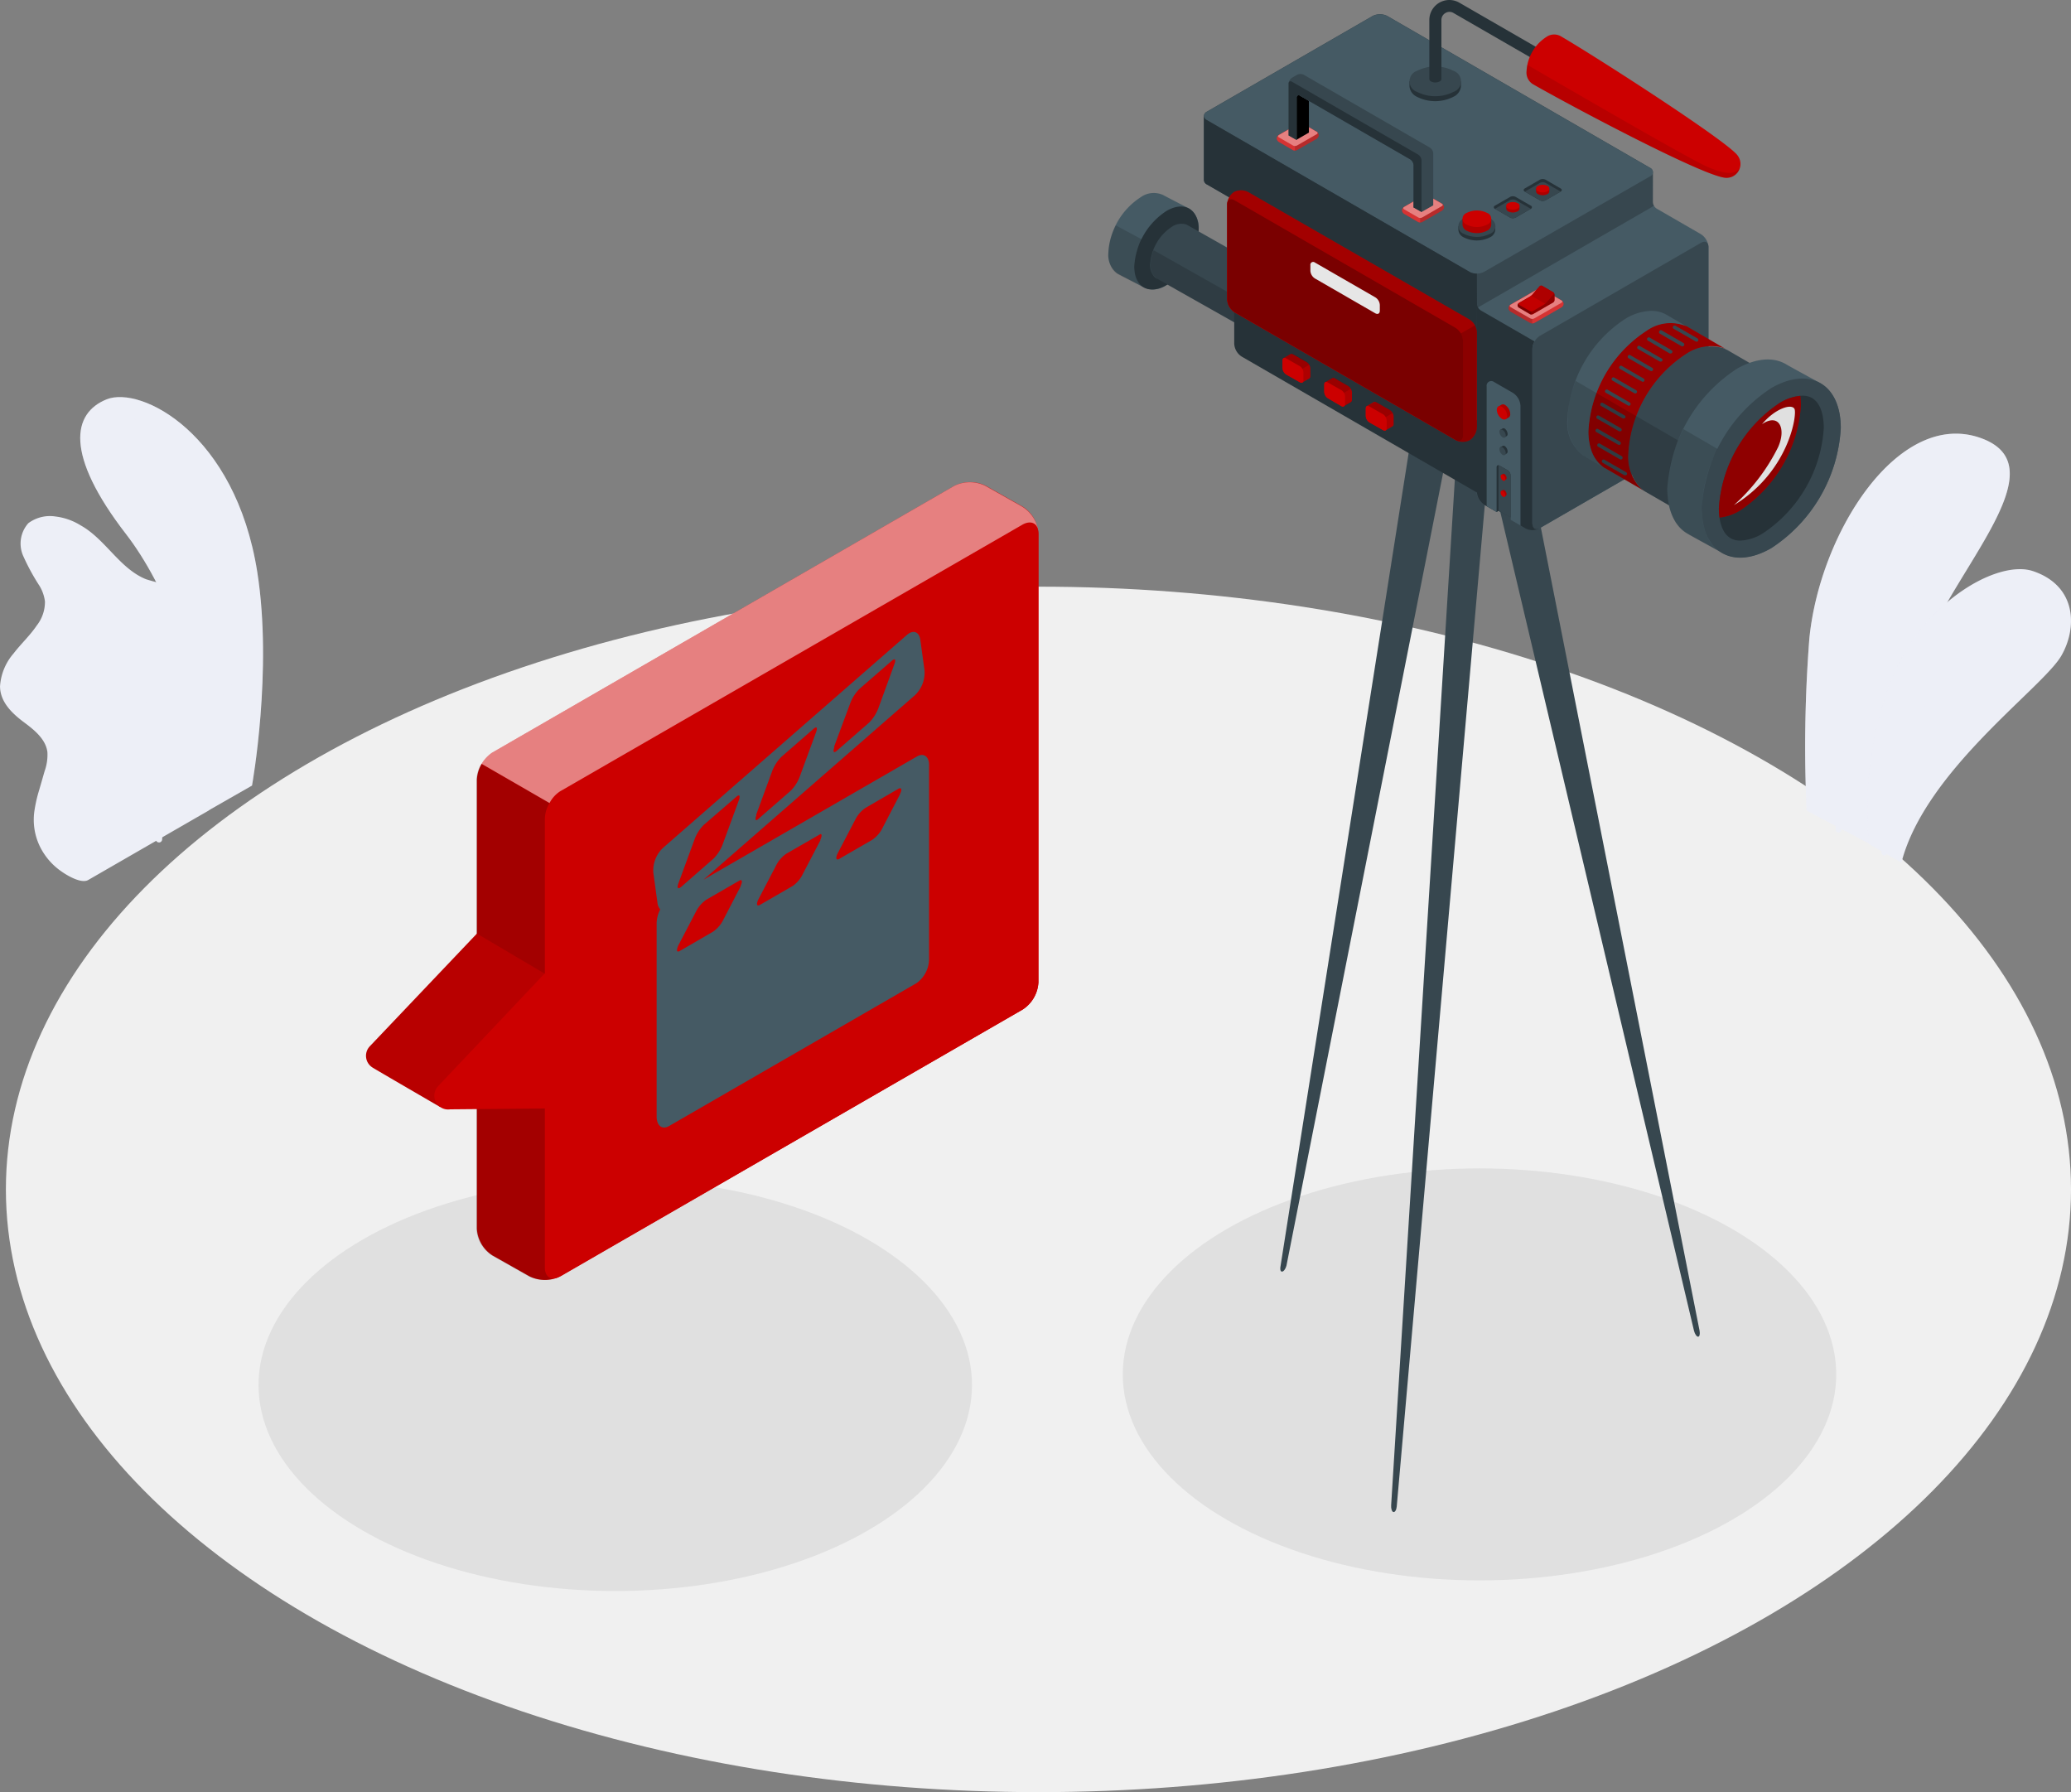 <svg id="Videographer-amico" xmlns="http://www.w3.org/2000/svg" width="196.105" height="169.683" viewBox="0 0 196.105 169.683">
  <rect x="0" y="0" width="196.105" height="169.683" fill="#808080" stroke="none"/>
  <g id="freepik--Floor--inject-36" transform="translate(0.558 55.547)">
    <ellipse id="freepik--floor--inject-36-2" data-name="freepik--floor--inject-36" cx="97.774" cy="57.068" rx="97.774" ry="57.068" fill="#f0f0f0"/>
  </g>
  <g id="freepik--Shadows--inject-36" transform="translate(24.481 110.626)">
    <ellipse id="freepik--Shadow--inject-36" cx="33.779" cy="19.504" rx="33.779" ry="19.504" transform="translate(0 1.007)" fill="#e0e0e0"/>
    <ellipse id="freepik--shadow--inject-36-2" data-name="freepik--shadow--inject-36" cx="33.779" cy="19.504" rx="33.779" ry="19.504" transform="translate(81.836)" fill="#e0e0e0"/>
  </g>
  <g id="freepik--Plants--inject-36" transform="translate(0 37.595)">
    <g id="freepik--plants--inject-36-2" data-name="freepik--plants--inject-36">
      <path id="Trazado_600" data-name="Trazado 600" d="M55.793,277.012l4.111-2.349s1.972-10.867.5-20.211c-2.075-13.134-11.017-17.661-14.266-16.358s-4.008,5.2,1.856,12.787C51.455,255.356,55.909,264.825,55.793,277.012Z" transform="translate(-36.04 -237.879)" fill="#edeff7"/>
      <g id="Grupo_85" data-name="Grupo 85" transform="translate(7.593)" opacity="0.15">
        <path id="Trazado_601" data-name="Trazado 601" d="M55.793,277.012l4.111-2.349s1.972-10.867.5-20.211c-2.075-13.134-11.017-17.661-14.266-16.358s-4.008,5.2,1.856,12.787C51.455,255.356,55.909,264.825,55.793,277.012Z" transform="translate(-43.633 -237.879)" fill="#edeff7"/>
      </g>
      <path id="Trazado_602" data-name="Trazado 602" d="M63.248,274.283h-.043a.3.3,0,0,1-.249-.33c1.715-12.3-3.245-25.771-8.8-31.2a.3.3,0,0,1,.429-.429c5.658,5.525,10.717,19.217,8.972,31.7A.3.3,0,0,1,63.248,274.283Z" transform="translate(-41.999 -240.367)" fill="#edeff7"/>
      <path id="Trazado_603" data-name="Trazado 603" d="M34.27,298.656c-.652.373-1.989-.429-2.5-.789a6.173,6.173,0,0,1-2.062-2.366,5.791,5.791,0,0,1-.514-3.489,13.258,13.258,0,0,1,.429-1.856c.176-.6.347-1.2.519-1.8a4.561,4.561,0,0,0,.266-1.818c-.159-1.23-1.252-2.1-2.246-2.838-1.1-.823-2.242-1.912-2.238-3.4a5.271,5.271,0,0,1,1.286-3.1c.69-.9,1.552-1.693,2.19-2.641a3.614,3.614,0,0,0,.776-2.289,3.8,3.8,0,0,0-.5-1.44,20.546,20.546,0,0,1-1.573-2.889,2.9,2.9,0,0,1,.5-3.069,3.426,3.426,0,0,1,2.572-.634,5.821,5.821,0,0,1,2.375.836c2.353,1.307,3.7,4.1,6.2,5.105a26.16,26.16,0,0,0,3,.737,3.784,3.784,0,0,1,2.495,1.715c.917,1.835-.784,4.089-.141,6.036.57,1.715,2.242,2.379,3.181,3.931a3.682,3.682,0,0,1,.429,2.25,10.769,10.769,0,0,1-.952,3.807,26.684,26.684,0,0,1-2.088,3.429C45.638,292.1,34.369,298.6,34.27,298.656Z" transform="translate(-25.92 -252.93)" fill="#edeff7"/>
      <path id="Trazado_604" data-name="Trazado 604" d="M48.494,297.534h0a.3.3,0,0,1-.287-.3c.484-11.638-5-24.49-9-28.223a.291.291,0,0,1,0-.429.3.3,0,0,1,.429,0c4.068,3.811,9.666,16.872,9.173,28.673a.3.3,0,0,1-.313.283Z" transform="translate(-33.456 -255.366)" fill="#edeff7"/>
      <path id="Trazado_605" data-name="Trazado 605" d="M45.158,301.575a.275.275,0,0,1-.086,0,38.122,38.122,0,0,0-8.445-1.359.291.291,0,0,1-.279-.309.283.283,0,0,1,.3-.279,39.659,39.659,0,0,1,8.595,1.389.292.292,0,0,1-.086.57Z" transform="translate(-31.878 -273.159)" fill="#edeff7"/>
    </g>
    <g id="freepik--plants--inject-36-3" data-name="freepik--plants--inject-36" transform="translate(170.93 3.466)">
      <path id="Trazado_606" data-name="Trazado 606" d="M430.745,284.786l-5.933-3.138a132.421,132.421,0,0,1,.257-16.268c.99-10.1,8.5-21.836,16.289-18.981s-3.566,13.147-6.1,21.716S430.745,284.786,430.745,284.786Z" transform="translate(-424.671 -245.964)" fill="#edeff7"/>
      <path id="Trazado_607" data-name="Trazado 607" d="M430.745,284.786l-5.933-3.138a132.421,132.421,0,0,1,.257-16.268c.99-10.1,8.5-21.836,16.289-18.981s-3.566,13.147-6.1,21.716S430.745,284.786,430.745,284.786Z" transform="translate(-424.671 -245.964)" fill="#edeff7" opacity="0.3"/>
      <path id="Trazado_608" data-name="Trazado 608" d="M431.655,287.942h0a.266.266,0,0,0,.253-.274c-.763-22.453,10.417-33.749,10.528-33.864a.266.266,0,1,0-.369-.377c-.116.116-11.454,11.574-10.687,34.25A.27.27,0,0,0,431.655,287.942Z" transform="translate(-428.483 -250.17)" fill="#edeff7"/>
      <path id="Trazado_609" data-name="Trazado 609" d="M441.63,303.677l-3.082-1.779a34.508,34.508,0,0,1,1.912-14.982c2.859-7.759,10.249-12,13.649-10.832,4.149,1.41,4.175,5.384,2.666,8C455,287.16,443.872,294.954,441.63,303.677Z" transform="translate(-432.513 -263.063)" fill="#edeff7"/>
      <path id="Trazado_610" data-name="Trazado 610" d="M441.63,303.677l-3.082-1.779a34.508,34.508,0,0,1,1.912-14.982c2.859-7.759,10.249-12,13.649-10.832,4.149,1.41,4.175,5.384,2.666,8C455,287.16,443.872,294.954,441.63,303.677Z" transform="translate(-432.513 -263.063)" fill="#edeff7" opacity="0.1"/>
      <path id="Trazado_611" data-name="Trazado 611" d="M441.8,306.3h0a.262.262,0,0,0,.262-.262c-.06-14.2,13.267-23.791,13.4-23.889a.263.263,0,1,0-.3-.429c-.137.094-13.687,9.859-13.627,24.314A.266.266,0,0,0,441.8,306.3Z" transform="translate(-434.303 -266.368)" fill="#edeff7"/>
    </g>
  </g>
  <g id="freepik--speech-bubble--inject-36" transform="translate(34.662 45.646)">
    <g id="freepik--speech-bubble--inject-36-2" data-name="freepik--speech-bubble--inject-36">
      <g id="freepik--speech-bubble--inject-36-3" data-name="freepik--speech-bubble--inject-36">
        <g id="freepik--speach-bubble--inject-36" transform="translate(10.447)">
          <path id="Trazado_650" data-name="Trazado 650" d="M258.2,33.734,214.435,59A3.282,3.282,0,0,0,213,61.564v42.5a3.213,3.213,0,0,0,1.494,2.545l3.479,1.965a3.322,3.322,0,0,0,2.948,0L264.69,83.311a3.282,3.282,0,0,0,1.484-2.565V38.254A3.223,3.223,0,0,0,264.68,35.7L261.2,33.734A3.322,3.322,0,0,0,258.2,33.734Z" transform="translate(-212.951 -33.376)" fill="#c00"/>
          <path id="Trazado_651" data-name="Trazado 651" d="M219.52,107.759V65.3a3.282,3.282,0,0,1,1.454-2.565L264.8,37.466c.816-.482,1.484-.1,1.484.855V80.813a3.282,3.282,0,0,1-1.484,2.565l-43.828,25.265C220.188,109.115,219.52,108.741,219.52,107.759Z" transform="translate(-213.064 -33.444)" fill="#c00"/>
          <path id="Trazado_652" data-name="Trazado 652" d="M220.861,109.046a3.371,3.371,0,0,1-2.948,0l-3.469-1.965a3.214,3.214,0,0,1-1.494-2.545v-42.5a3.1,3.1,0,0,1,.472-1.513l6.456,3.715a2.947,2.947,0,0,0-.442,1.464v42.462C219.406,109.055,220.016,109.557,220.861,109.046Z" transform="translate(-212.95 -33.846)" opacity="0.2"/>
          <path id="Trazado_653" data-name="Trazado 653" d="M266.162,37.979c-.118-.747-.727-.983-1.464-.59L220.869,62.665a2.948,2.948,0,0,0-.983,1.1l-6.437-3.715A3,3,0,0,1,214.433,59l43.779-25.265a3.321,3.321,0,0,1,2.948,0l3.479,1.965a3.272,3.272,0,0,1,1.523,2.28Z" transform="translate(-212.959 -33.377)" fill="#fff" opacity="0.5"/>
        </g>
        <path id="Trazado_654" data-name="Trazado 654" d="M212.815,76.88,202.7,87.523a1.307,1.307,0,0,0,.216,2.024c.246.167,6.427,3.754,6.427,3.754l9.876-12.637Z" transform="translate(-202.32 -34.129)" fill="#c00"/>
        <path id="Trazado_655" data-name="Trazado 655" d="M212.815,76.88,202.7,87.523a1.307,1.307,0,0,0,.216,2.024c.246.167,6.427,3.754,6.427,3.754l9.876-12.637Z" transform="translate(-202.32 -34.129)" opacity="0.1"/>
        <path id="Trazado_656" data-name="Trazado 656" d="M219.336,80.73,209.273,91.373a1.307,1.307,0,0,0,1.12,2.211l8.943-.079C220.5,93.505,220.5,80.73,219.336,80.73Z" transform="translate(-202.433 -34.196)" fill="#c00"/>
      </g>
      <path id="freepik--Clapperboard--inject-36" d="M254.97,59.6,234.746,71.277l20.047-17.492a2.948,2.948,0,0,0,.884-2.349l-.393-2.869c-.108-.776-.668-.983-1.258-.482l-23.1,20.165A2.949,2.949,0,0,0,230,70.6l.393,2.869a1.062,1.062,0,0,0,.265.609,2.949,2.949,0,0,0-.344,1.307V93.7c0,.875.531,1.268,1.179.894l23.437-13.532a2.83,2.83,0,0,0,1.179-2.25V60.5C256.149,59.632,255.619,59.229,254.97,59.6Zm-7.862-.9,1.562-4.2a3.822,3.822,0,0,1,.855-1.3l3.076-2.673c.295-.255.393-.088.216.364L251.285,55.1a3.93,3.93,0,0,1-.855,1.3l-3.056,2.663c-.295.265-.393.1-.226-.364Zm-7.38,6.447,1.543-4.2a3.931,3.931,0,0,1,.855-1.307l3.056-2.663c.295-.256.393-.1.216.364l-1.543,4.2a3.8,3.8,0,0,1-.845,1.307l-3.056,2.663c-.265.255-.364.1-.187-.364Zm-7.341,6.437,1.543-4.2a3.763,3.763,0,0,1,.845-1.3l3.086-2.663c.3-.265.4-.1.226.364l-1.543,4.2a3.821,3.821,0,0,1-.855,1.3l-3.056,2.673C232.309,72.21,232.211,72.053,232.388,71.581Zm5.9.285-1.661,3.2a2.948,2.948,0,0,1-.983,1.13l-3.115,1.808c-.3.177-.383,0-.167-.5l1.671-3.2a3.026,3.026,0,0,1,.983-1.14l3.115-1.8c.275-.167.344.059.128.511Zm7.547-4.353-1.671,3.2a2.948,2.948,0,0,1-.934,1.13L240.1,73.655c-.3.167-.373-.049-.157-.511l1.67-3.194a2.948,2.948,0,0,1,.983-1.14l3.125-1.8c.226-.167.295.059.079.511Zm7.537-4.353-1.661,3.194a2.947,2.947,0,0,1-.983,1.14l-3.115,1.8c-.3.177-.373-.049-.167-.5l1.671-3.2a2.949,2.949,0,0,1,.983-1.13l3.115-1.808c.275-.157.373.088.128.521Z" transform="translate(-202.798 -33.626)" fill="#455a64"/>
    </g>
  </g>
  <g id="freepik--video-camera--inject-36" transform="translate(104.948 0)">
    <g id="freepik--video-camera--inject-36-2" data-name="freepik--video-camera--inject-36">
      <path id="Trazado_657" data-name="Trazado 657" d="M327.49,280.079c-.141-.03-.236-.313-.214-.634l6.2-99.844,3.091.326-8.762,99.63C327.777,279.877,327.636,280.113,327.49,280.079Z" transform="translate(-300.495 -136.917)" fill="#37474f"/>
      <path id="Trazado_658" data-name="Trazado 658" d="M369.031,264.466c.06.317,0,.574-.137.574s-.313-.253-.39-.566L349.24,183.046l3.558-.716Z" transform="translate(-313.046 -138.477)" fill="#37474f"/>
      <path id="Trazado_659" data-name="Trazado 659" d="M302.824,254.723l12.393-78.643,3.262,2.233-15.106,76.435c-.086.313-.27.562-.429.557S302.755,255.04,302.824,254.723Z" transform="translate(-286.507 -134.906)" fill="#37474f"/>
      <path id="Trazado_660" data-name="Trazado 660" d="M270.01,122.845a2.112,2.112,0,0,0-2.143.206,6.726,6.726,0,0,0-3.056,5.268,2.159,2.159,0,0,0,.857,1.95c.18.107,2.328,1.209,2.495,1.307a2.112,2.112,0,0,0,2.143-.206,6.734,6.734,0,0,0,3.056-5.268,2.162,2.162,0,0,0-.857-1.955C272.32,124.041,270.177,122.943,270.01,122.845Z" transform="translate(-264.808 -104.373)" fill="#455a64"/>
      <path id="Trazado_661" data-name="Trazado 661" d="M265.609,139.244a.486.486,0,0,0,.051.077l-.06-.081h0Z" transform="translate(-265.259 -113.858)" fill="#455a64"/>
      <path id="Trazado_662" data-name="Trazado 662" d="M270.54,131.326c0,1.942,1.359,2.731,3.043,1.762a6.734,6.734,0,0,0,3.056-5.268c0-1.942-1.359-2.731-3.043-1.762A6.726,6.726,0,0,0,270.54,131.326Z" transform="translate(-268.082 -106.09)" fill="#263238"/>
      <path id="Trazado_663" data-name="Trazado 663" d="M268.078,135.631h-.051l-.052-.026-.043-.026-.09-.047-.206-.116c-.24-.133-1.47-.737-1.68-.857l-.171-.094-.129-.077a1.012,1.012,0,0,1-.193-.141.456.456,0,0,1-.081-.077,1.33,1.33,0,0,1-.129-.141.673.673,0,0,1-.047-.069.482.482,0,0,1-.051-.077h0a2.715,2.715,0,0,1-.347-1.436,5.573,5.573,0,0,1,.429-2.01c.034-.086.069-.171.107-.253s.051-.129.081-.189l.09-.184h0l2.452,1.32a5.95,5.95,0,0,0-.69,2.611,2.729,2.729,0,0,0,.339,1.423A1.573,1.573,0,0,0,268.078,135.631Z" transform="translate(-264.805 -108.47)" opacity="0.15"/>
      <path id="Trazado_664" data-name="Trazado 664" d="M288.877,136.947a4.57,4.57,0,0,1-2.075,3.575,1.877,1.877,0,0,1-.926.283,1.089,1.089,0,0,1-.532-.137h0l-10.674-6.036h-.03a1.068,1.068,0,0,1-.159-.124,1.6,1.6,0,0,1-.429-1.209,4.578,4.578,0,0,1,2.075-3.579,1.6,1.6,0,0,1,1.26-.227,1.191,1.191,0,0,1,.171.069h0l.056.034,10.652,6.027h0A1.453,1.453,0,0,1,288.877,136.947Z" transform="translate(-270.087 -108.264)" fill="#37474f"/>
      <path id="Trazado_665" data-name="Trazado 665" d="M284.536,141.005a3.965,3.965,0,0,0-.3,1.445,1.937,1.937,0,0,0,.249,1.033l-1.38-.8h-.03l-7.566-4.244-.034-.021h0l-.733-.429h0a1.462,1.462,0,0,1-.592-1.333,3.728,3.728,0,0,1,.283-1.359Z" transform="translate(-270.139 -111.607)" opacity="0.15"/>
      <path id="Trazado_666" data-name="Trazado 666" d="M328.433,98.094h0a.489.489,0,0,0-.287-.4L303.284,83.327a1.552,1.552,0,0,0-1.4,0L286.2,92.38a.493.493,0,0,0-.292.4h0v6.07a.5.5,0,0,0,.292.429l24.862,14.36a1.552,1.552,0,0,0,1.4,0l15.68-9.053a.489.489,0,0,0,.287-.4h0v-2.8l.111-.06a.856.856,0,0,1-.111-.429ZM326.217,99.612ZM288.113,94.3Z" transform="translate(-276.863 -81.817)" fill="#37474f"/>
      <path id="Trazado_667" data-name="Trazado 667" d="M286.214,93.219l24.862,14.364a1.552,1.552,0,0,0,1.4,0l15.7-9.032a.429.429,0,0,0,0-.81L303.313,83.377a1.552,1.552,0,0,0-1.4,0L286.231,92.43a.429.429,0,0,0-.017.789Z" transform="translate(-276.893 -81.846)" fill="#455a64"/>
      <path id="Trazado_668" data-name="Trazado 668" d="M311.07,120.383l-24.862-14.36a.489.489,0,0,1-.287-.4v6.066a.5.5,0,0,0,.287.429l24.862,14.36a1.38,1.38,0,0,0,.7.167v-6.087a1.385,1.385,0,0,1-.7-.171Z" transform="translate(-276.869 -94.65)" fill="#263238"/>
      <path id="Trazado_669" data-name="Trazado 669" d="M368.139,129.391v16.594a1.569,1.569,0,0,1-.7,1.213l-15.278,8.813a1.556,1.556,0,0,1-1.4,0l-.429-.249-.934-.54V155l-1.145-.643-.184.107h0l-.939-.54-.184-.107h0l-.047-.026a1.252,1.252,0,0,1-.39-.364,1.381,1.381,0,0,1-.231-.429l-.03-.094a1.093,1.093,0,0,1-.051-.326v-17.4l.111-.064,16.671-9.623a.807.807,0,0,0,.3.291l4.154,2.4a1.569,1.569,0,0,1,.707,1.213Z" transform="translate(-311.309 -106.002)" fill="#455a64"/>
      <path id="Trazado_670" data-name="Trazado 670" d="M352.083,164.569a1.406,1.406,0,0,1-.7.193,1.449,1.449,0,0,1-.7-.189l-.429-.249-.934-.54v-.219l-1.145-.647-.184.107h0l-.939-.54-.184-.107h0a1.476,1.476,0,0,1-.429-.39,1.38,1.38,0,0,1-.231-.429l-.03-.094a1.531,1.531,0,0,1-.051-.394l-.069-20.6.069,2.8a.779.779,0,0,0,.111.4.857.857,0,0,0,.292.3l5.058,2.919a1.471,1.471,0,0,0-.206.69v16.589Z" transform="translate(-311.229 -114.561)" fill="#263238"/>
      <path id="Trazado_671" data-name="Trazado 671" d="M293.313,149.164a1.543,1.543,0,0,1-.7-1.213v-6l24.3,14.026V162.8Z" transform="translate(-280.691 -115.406)" fill="#263238"/>
      <path id="Trazado_672" data-name="Trazado 672" d="M374.452,133.523l-15.269,8.818a1.543,1.543,0,0,0-.7,1.213v16.589c0,.429.313.626.7.4l15.269-8.818a1.535,1.535,0,0,0,.7-1.213V133.926C375.155,133.48,374.842,133.3,374.452,133.523Z" transform="translate(-318.325 -110.537)" fill="#37474f"/>
      <path id="Trazado_673" data-name="Trazado 673" d="M291.706,122.228a1.5,1.5,0,0,0-.656,1.187v9a1.552,1.552,0,0,0,.7,1.213l20.936,12.088a1.453,1.453,0,0,0,1.359,0,1.59,1.59,0,0,0,.656-1.222v-8.976a1.552,1.552,0,0,0-.7-1.213l-20.936-12.058a1.5,1.5,0,0,0-1.359-.021Z" transform="translate(-279.8 -104.052)" fill="#c00"/>
      <path id="Trazado_674" data-name="Trazado 674" d="M291.706,122.228a1.5,1.5,0,0,0-.656,1.187v9a1.552,1.552,0,0,0,.7,1.213l20.936,12.088a1.453,1.453,0,0,0,1.359,0,1.59,1.59,0,0,0,.656-1.222v-8.976a1.552,1.552,0,0,0-.7-1.213l-20.936-12.058a1.5,1.5,0,0,0-1.359-.021Z" transform="translate(-279.8 -104.052)" opacity="0.2"/>
      <path id="Trazado_675" data-name="Trazado 675" d="M291.749,124.123l20.94,12.088a1.552,1.552,0,0,1,.7,1.213v9c0,.429-.313.626-.7.4l-20.936-12.1a1.552,1.552,0,0,1-.7-1.213v-9C291.05,124.085,291.363,123.9,291.749,124.123Z" transform="translate(-279.8 -105.167)" fill="#c00"/>
      <path id="Trazado_676" data-name="Trazado 676" d="M291.749,124.123l20.94,12.088a1.552,1.552,0,0,1,.7,1.213v9c0,.429-.313.626-.7.4l-20.936-12.1a1.552,1.552,0,0,1-.7-1.213v-9C291.05,124.085,291.363,123.9,291.749,124.123Z" transform="translate(-279.8 -105.167)" opacity="0.4"/>
      <path id="Trazado_677" data-name="Trazado 677" d="M343.683,152.56v8.968a1.6,1.6,0,0,1-.656,1.222,1.441,1.441,0,0,1-1.248.06c.334.137.592-.051.592-.454v-9a1.393,1.393,0,0,0-.21-.69h0l1.329-.763A1.433,1.433,0,0,1,343.683,152.56Z" transform="translate(-308.784 -121.091)" opacity="0.15"/>
      <path id="Trazado_678" data-name="Trazado 678" d="M309.86,137.938l5.727,3.3a.917.917,0,0,1,.429.729v.54c0,.27-.189.377-.429.244l-5.718-3.3a.926.926,0,0,1-.429-.724v-.532A.266.266,0,0,1,309.86,137.938Z" transform="translate(-290.307 -113.087)" fill="#e6e6e6"/>
      <path id="Trazado_679" data-name="Trazado 679" d="M305.909,159.565a.768.768,0,0,0-.347-.6l-1.286-.733a.253.253,0,0,0-.249-.026l-.656.382a.249.249,0,0,0-.1.227v.707a.78.78,0,0,0,.352.609l1.286.729a.236.236,0,0,0,.244.026l.66-.377a.257.257,0,0,0,.1-.227Z" transform="translate(-286.78 -124.679)" fill="#c00"/>
      <path id="Trazado_680" data-name="Trazado 680" d="M303.661,159.117l1.286.729a.776.776,0,0,1,.347.609v.729c0,.223-.154.313-.347.2l-1.286-.729a.78.78,0,0,1-.351-.609v-.707C303.31,159.1,303.469,159.006,303.661,159.117Z" transform="translate(-286.804 -125.187)" fill="#c00"/>
      <path id="Trazado_681" data-name="Trazado 681" d="M308.424,160.953v.712a.253.253,0,0,1-.1.227l-.634.364a.27.27,0,0,0,.081-.214v-.707a.733.733,0,0,0-.1-.343l.656-.381A.759.759,0,0,1,308.424,160.953Z" transform="translate(-289.296 -126.067)" opacity="0.15"/>
      <path id="Trazado_682" data-name="Trazado 682" d="M305.972,159.21l-.656.382a.7.7,0,0,0-.249-.261l-1.286-.733a.262.262,0,0,0-.232-.034c.111-.064.579-.339.643-.369a.236.236,0,0,1,.244,0l1.286.733A.73.73,0,0,1,305.972,159.21Z" transform="translate(-286.942 -124.668)" opacity="0.25"/>
      <path id="Trazado_683" data-name="Trazado 683" d="M315.132,164.883a.78.78,0,0,0-.351-.609l-1.265-.729a.244.244,0,0,0-.249-.026l-.66.382a.249.249,0,0,0-.1.223v.712a.763.763,0,0,0,.351.6l1.265.733a.24.24,0,0,0,.249,0l.656-.377a.248.248,0,0,0,.1-.227Z" transform="translate(-292.059 -127.717)" fill="#c00"/>
      <path id="Trazado_684" data-name="Trazado 684" d="M312.862,164.427l1.264.733a.771.771,0,0,1,.352.6v.712c0,.223-.159.313-.352.2l-1.264-.746a.763.763,0,0,1-.352-.6v-.682C312.51,164.405,312.664,164.315,312.862,164.427Z" transform="translate(-292.061 -128.221)" fill="#c00"/>
      <path id="Trazado_685" data-name="Trazado 685" d="M317.619,166.273v.707a.244.244,0,0,1-.1.227l-.634.364a.262.262,0,0,0,.081-.214v-.707a.715.715,0,0,0-.1-.343l.66-.377A.746.746,0,0,1,317.619,166.273Z" transform="translate(-294.546 -129.107)" opacity="0.15"/>
      <path id="Trazado_686" data-name="Trazado 686" d="M315.166,164.527l-.66.377a.694.694,0,0,0-.249-.262l-1.286-.729a.253.253,0,0,0-.232-.039l.643-.369a.253.253,0,0,1,.249,0l1.265.733A.793.793,0,0,1,315.166,164.527Z" transform="translate(-292.192 -127.704)" opacity="0.25"/>
      <path id="Trazado_687" data-name="Trazado 687" d="M324.3,170.155a.772.772,0,0,0-.351-.6l-1.286-.733a.249.249,0,0,0-.244-.026l-.66.382a.249.249,0,0,0-.1.227v.707a.78.78,0,0,0,.351.609l1.286.729a.249.249,0,0,0,.244.026l.66-.382a.236.236,0,0,0,.1-.223Z" transform="translate(-297.287 -130.73)" fill="#c00"/>
      <path id="Trazado_688" data-name="Trazado 688" d="M322.051,169.746l1.286.729a.776.776,0,0,1,.347.609v.707c0,.223-.154.313-.347.2l-1.286-.729a.78.78,0,0,1-.351-.609v-.707C321.7,169.725,321.859,169.635,322.051,169.746Z" transform="translate(-297.311 -131.26)" fill="#c00"/>
      <path id="Trazado_689" data-name="Trazado 689" d="M326.819,171.543v.712a.24.24,0,0,1-.107.223l-.634.369a.253.253,0,0,0,.081-.214v-.707a.732.732,0,0,0-.1-.343l.656-.382a.769.769,0,0,1,.1.343Z" transform="translate(-299.802 -132.118)" opacity="0.15"/>
      <path id="Trazado_690" data-name="Trazado 690" d="M324.362,169.84l-.656.381a.669.669,0,0,0-.249-.261l-1.286-.733a.261.261,0,0,0-.231-.034c.111-.064.583-.339.643-.369a.236.236,0,0,1,.244,0l1.286.733A.729.729,0,0,1,324.362,169.84Z" transform="translate(-297.448 -130.741)" opacity="0.25"/>
      <path id="Trazado_691" data-name="Trazado 691" d="M351.582,166.563v11.33l-.934-.54v-.219l-1.145-.647-.184.107h0l-.939-.54v-11.33a.442.442,0,0,1,.7-.429l1.788,1.033A1.552,1.552,0,0,1,351.582,166.563Z" transform="translate(-312.555 -128.128)" fill="#455a64"/>
      <path id="Trazado_692" data-name="Trazado 692" d="M351.9,183.736v4l-1.145-.639-.184.107h0v-4.218c0-.146.077-.219.2-.193a.289.289,0,0,1,.077.03l.759.429A.622.622,0,0,1,351.9,183.736Z" transform="translate(-313.806 -138.739)" fill="#263238"/>
      <path id="Trazado_693" data-name="Trazado 693" d="M352.14,183.743v4L351,187.1v-4.218a.273.273,0,0,1,0-.086.289.289,0,0,1,.077.03l.759.429A.621.621,0,0,1,352.14,183.743Z" transform="translate(-314.047 -138.745)" fill="#37474f"/>
      <path id="Trazado_694" data-name="Trazado 694" d="M351.711,184.692l-.146.086h0a.184.184,0,0,0-.026.1.484.484,0,0,0,.223.386.2.2,0,0,0,.1.03h0l.141-.081h0a.154.154,0,0,0,.069-.146.5.5,0,0,0-.223-.386A.159.159,0,0,0,351.711,184.692Z" transform="translate(-314.36 -139.814)" fill="#c00"/>
      <path id="Trazado_695" data-name="Trazado 695" d="M351.711,184.692l-.146.086h0a.184.184,0,0,0-.026.1.484.484,0,0,0,.223.386.2.2,0,0,0,.1.03h0l.141-.081h0a.154.154,0,0,0,.069-.146.5.5,0,0,0-.223-.386A.159.159,0,0,0,351.711,184.692Z" transform="translate(-314.36 -139.814)" opacity="0.15"/>
      <path id="Trazado_696" data-name="Trazado 696" d="M351.9,185.3c0,.146-.1.2-.223.133a.493.493,0,0,1-.223-.39c0-.141.1-.2.223-.129A.493.493,0,0,1,351.9,185.3Z" transform="translate(-314.309 -139.935)" fill="#c00"/>
      <path id="Trazado_697" data-name="Trazado 697" d="M351.2,169.367l-.317.184v.026a.461.461,0,0,0-.056.232,1.08,1.08,0,0,0,.493.857.429.429,0,0,0,.227.064v.03l.322-.184h0a.352.352,0,0,0,.141-.317,1.08,1.08,0,0,0-.489-.857A.347.347,0,0,0,351.2,169.367Z" transform="translate(-313.954 -131.057)" fill="#c00"/>
      <path id="Trazado_698" data-name="Trazado 698" d="M351.2,169.367l-.317.184v.026a.461.461,0,0,0-.056.232,1.08,1.08,0,0,0,.493.857.429.429,0,0,0,.227.064v.03l.322-.184h0a.352.352,0,0,0,.141-.317,1.08,1.08,0,0,0-.489-.857A.347.347,0,0,0,351.2,169.367Z" transform="translate(-313.954 -131.057)" opacity="0.15"/>
      <path id="Trazado_699" data-name="Trazado 699" d="M351.6,170.664c0,.313-.219.429-.489.283a1.089,1.089,0,0,1-.493-.857c0-.313.223-.429.493-.283A1.08,1.08,0,0,1,351.6,170.664Z" transform="translate(-313.834 -131.286)" fill="#c00"/>
      <path id="Trazado_700" data-name="Trazado 700" d="M351.711,188.272l-.146.081h0a.21.21,0,0,0-.026.107.492.492,0,0,0,.223.386.2.2,0,0,0,.1.03h0l.142-.081h0a.163.163,0,0,0,.069-.146.5.5,0,0,0-.223-.386.159.159,0,0,0-.141.009Z" transform="translate(-314.36 -141.859)" fill="#c00"/>
      <path id="Trazado_701" data-name="Trazado 701" d="M351.711,188.272l-.146.081h0a.21.21,0,0,0-.026.107.492.492,0,0,0,.223.386.2.2,0,0,0,.1.03h0l.142-.081h0a.163.163,0,0,0,.069-.146.5.5,0,0,0-.223-.386.159.159,0,0,0-.141.009Z" transform="translate(-314.36 -141.859)" opacity="0.15"/>
      <path id="Trazado_702" data-name="Trazado 702" d="M351.9,188.877c0,.146-.1.2-.223.129a.484.484,0,0,1-.223-.386c0-.141.1-.2.223-.129a.493.493,0,0,1,.223.386Z" transform="translate(-314.309 -141.98)" fill="#c00"/>
      <path id="Trazado_703" data-name="Trazado 703" d="M351.561,174.644l-.2.116h0a.292.292,0,0,0-.034.146.664.664,0,0,0,.3.523.265.265,0,0,0,.137.043h0l.2-.116h0a.219.219,0,0,0,.086-.2.669.669,0,0,0-.3-.523A.218.218,0,0,0,351.561,174.644Z" transform="translate(-314.24 -134.07)" fill="#263238"/>
      <path id="Trazado_704" data-name="Trazado 704" d="M351.8,175.464c0,.193-.133.27-.3.176a.681.681,0,0,1-.3-.527c0-.193.137-.27.3-.176A.673.673,0,0,1,351.8,175.464Z" transform="translate(-314.166 -134.23)" fill="#37474f"/>
      <path id="Trazado_705" data-name="Trazado 705" d="M351.561,178.509l-.2.111h0a.292.292,0,0,0-.034.146.664.664,0,0,0,.3.523.265.265,0,0,0,.137.043h0l.2-.116h0a.219.219,0,0,0,.086-.2.66.66,0,0,0-.3-.523A.21.21,0,0,0,351.561,178.509Z" transform="translate(-314.24 -136.277)" fill="#263238"/>
      <path id="Trazado_706" data-name="Trazado 706" d="M351.8,179.334c0,.193-.133.27-.3.176a.682.682,0,0,1-.3-.527c0-.193.137-.27.3-.176A.673.673,0,0,1,351.8,179.334Z" transform="translate(-314.166 -136.441)" fill="#37474f"/>
      <path id="Trazado_707" data-name="Trazado 707" d="M358.423,145.223a.429.429,0,0,0-.2-.33l-1.86-1.067a.429.429,0,0,0-.394,0L353.4,145.3a.4.4,0,0,0-.189.33.428.428,0,0,0,.206.334l1.852,1.063a.429.429,0,0,0,.394,0l2.572-1.479A.429.429,0,0,0,358.423,145.223Z" transform="translate(-315.314 -116.451)" fill="#c00"/>
      <path id="Trazado_708" data-name="Trazado 708" d="M358.423,145.223a.429.429,0,0,0-.2-.33l-1.86-1.067a.429.429,0,0,0-.394,0L353.4,145.3a.4.4,0,0,0-.189.33.428.428,0,0,0,.206.334l1.852,1.063a.429.429,0,0,0,.394,0l2.572-1.479A.429.429,0,0,0,358.423,145.223Z" transform="translate(-315.314 -116.451)" fill="#fff" opacity="0.2"/>
      <path id="Trazado_709" data-name="Trazado 709" d="M358.37,145.121,355.8,146.6a.429.429,0,0,1-.394,0l-1.86-1.067c-.107-.064-.107-.167,0-.227l2.572-1.475a.429.429,0,0,1,.394,0l1.86,1.067C358.481,144.958,358.481,145.061,358.37,145.121Z" transform="translate(-315.458 -116.451)" fill="#c00"/>
      <path id="Trazado_710" data-name="Trazado 710" d="M358.37,145.121,355.8,146.6a.429.429,0,0,1-.394,0l-1.86-1.067c-.107-.064-.107-.167,0-.227l2.572-1.475a.429.429,0,0,1,.394,0l1.86,1.067C358.481,144.958,358.481,145.061,358.37,145.121Z" transform="translate(-315.458 -116.451)" fill="#fff" opacity="0.5"/>
      <path id="Trazado_711" data-name="Trazado 711" d="M355.258,149.08l-1.852-1.063a.429.429,0,0,1-.206-.334.394.394,0,0,1,.163-.313c-.082.064-.073.15.026.21l1.86,1.067a.347.347,0,0,0,.2.047h0v.429A.386.386,0,0,1,355.258,149.08Z" transform="translate(-315.309 -118.503)" opacity="0.15"/>
      <path id="Trazado_712" data-name="Trazado 712" d="M358.718,144v.476a.317.317,0,0,1-.141.244l-1.912,1.1a.3.3,0,0,1-.283,0l-1.033-.609a.262.262,0,0,1,0-.459l1.033-.6a1.157,1.157,0,0,0,.249-.206l.664-.763a.2.2,0,0,1,.249-.043l1.033.6a.318.318,0,0,1,.142.257Z" transform="translate(-316.459 -116.075)" fill="#c00"/>
      <path id="Trazado_713" data-name="Trazado 713" d="M358.718,144v.476a.317.317,0,0,1-.141.244l-1.912,1.1a.3.3,0,0,1-.283,0l-1.033-.609a.262.262,0,0,1,0-.459l1.033-.6a1.157,1.157,0,0,0,.249-.206l.664-.763a.2.2,0,0,1,.249-.043l1.033.6a.318.318,0,0,1,.142.257Z" transform="translate(-316.459 -116.075)" opacity="0.3"/>
      <path id="Trazado_714" data-name="Trazado 714" d="M356.769,145.543l1.033-.6a1.13,1.13,0,0,0,.244-.206l.669-.767a.129.129,0,0,0-.034-.2l-1.033-.6a.2.2,0,0,0-.249.043l-.664.763a1.159,1.159,0,0,1-.249.206l-1.033.613c-.077.043-.077.116,0,.163l1.037.6A.317.317,0,0,0,356.769,145.543Z" transform="translate(-316.563 -116.093)" fill="#c00"/>
      <path id="Trazado_715" data-name="Trazado 715" d="M360.306,143.772l-1.033-.6a.2.2,0,0,0-.249.043l-.664.763a1.039,1.039,0,0,1-.12.116l1.312.759a1.037,1.037,0,0,0,.12-.116l.669-.767a.129.129,0,0,0-.034-.2Z" transform="translate(-318.188 -116.093)" opacity="0.15"/>
      <path id="Trazado_716" data-name="Trazado 716" d="M356.5,147.777v.3a.317.317,0,0,1-.129-.034l-1.029-.6a.3.3,0,0,1-.146-.227.287.287,0,0,1,.12-.21c-.052.039-.043.1.026.141l1.029.6A.314.314,0,0,0,356.5,147.777Z" transform="translate(-316.451 -118.297)" opacity="0.15"/>
      <path id="Trazado_717" data-name="Trazado 717" d="M357.926,146.119l-1.312-.759a1.015,1.015,0,0,1-.129.09l-1.033.613c-.077.043-.077.116,0,.163l1.037.6a.317.317,0,0,0,.279,0l1.033-.6Z" transform="translate(-316.563 -117.354)" opacity="0.05"/>
      <path id="Trazado_718" data-name="Trazado 718" d="M342.13,129.369v-.334h.081a1.128,1.128,0,0,1,.429-.429,2.744,2.744,0,0,1,2.478,0,1.1,1.1,0,0,1,.429.429h.081v.334h0a.857.857,0,0,1-.514.716,2.744,2.744,0,0,1-2.478,0A.857.857,0,0,1,342.13,129.369Z" transform="translate(-308.984 -107.613)" fill="#263238"/>
      <path id="Trazado_719" data-name="Trazado 719" d="M345.126,129.368a.755.755,0,0,0,0-1.432,2.744,2.744,0,0,0-2.478,0,.757.757,0,0,0,0,1.432A2.744,2.744,0,0,0,345.126,129.368Z" transform="translate(-308.988 -107.231)" fill="#37474f"/>
      <path id="Trazado_720" data-name="Trazado 720" d="M343.05,128.187v-.579h.064a.857.857,0,0,1,.334-.322,2.144,2.144,0,0,1,1.921,0,.88.88,0,0,1,.339.321h.06v.579h0a.677.677,0,0,1-.4.557,2.143,2.143,0,0,1-1.92,0A.677.677,0,0,1,343.05,128.187Z" transform="translate(-309.509 -106.899)" fill="#c00"/>
      <path id="Trazado_721" data-name="Trazado 721" d="M343.05,128.187v-.579h.064a.857.857,0,0,1,.334-.322,2.144,2.144,0,0,1,1.921,0,.88.88,0,0,1,.339.321h.06v.579h0a.677.677,0,0,1-.4.557,2.143,2.143,0,0,1-1.92,0A.677.677,0,0,1,343.05,128.187Z" transform="translate(-309.509 -106.899)" opacity="0.15"/>
      <path id="Trazado_722" data-name="Trazado 722" d="M345.369,127.858a.586.586,0,0,0,0-1.11,2.143,2.143,0,0,0-1.92,0,.586.586,0,0,0,0,1.11A2.144,2.144,0,0,0,345.369,127.858Z" transform="translate(-309.509 -106.591)" fill="#c00"/>
      <path id="Trazado_723" data-name="Trazado 723" d="M353.462,124.562l-1.436.832a.592.592,0,0,1-.523,0l-1.436-.832a.159.159,0,0,1,0-.3l1.436-.827a.566.566,0,0,1,.523,0l1.436.827a.159.159,0,0,1,0,.3Z" transform="translate(-313.457 -104.791)" fill="#263238"/>
      <path id="Trazado_724" data-name="Trazado 724" d="M353.605,124.966l-1.436.832a.591.591,0,0,1-.523,0l-1.436-.832,1.436-.827a.592.592,0,0,1,.523,0Z" transform="translate(-313.6 -105.195)" fill="#37474f"/>
      <path id="Trazado_725" data-name="Trazado 725" d="M352.71,125.419v-.266h.03a.4.4,0,0,1,.154-.15,1,1,0,0,1,.883,0,.348.348,0,0,1,.154.15h.03v.266h0a.313.313,0,0,1-.184.257.973.973,0,0,1-.883,0A.313.313,0,0,1,352.71,125.419Z" transform="translate(-315.029 -105.665)" fill="#c00"/>
      <path id="Trazado_726" data-name="Trazado 726" d="M352.71,125.419v-.266h.03a.4.4,0,0,1,.154-.15,1,1,0,0,1,.883,0,.348.348,0,0,1,.154.15h.03v.266h0a.313.313,0,0,1-.184.257.973.973,0,0,1-.883,0A.313.313,0,0,1,352.71,125.419Z" transform="translate(-315.029 -105.665)" opacity="0.15"/>
      <path id="Trazado_727" data-name="Trazado 727" d="M353.773,125.267a.27.27,0,0,0,0-.514,1,1,0,0,0-.883,0,.27.27,0,0,0,0,.514A1,1,0,0,0,353.773,125.267Z" transform="translate(-315.024 -105.522)" fill="#c00"/>
      <path id="Trazado_728" data-name="Trazado 728" d="M360.054,120.76l-1.436.827a.591.591,0,0,1-.523,0l-1.436-.827c-.141-.086-.141-.219,0-.3l1.436-.832a.591.591,0,0,1,.523,0l1.436.832C360.2,120.542,360.2,120.675,360.054,120.76Z" transform="translate(-317.224 -102.618)" fill="#263238"/>
      <path id="Trazado_729" data-name="Trazado 729" d="M360.2,121.162l-1.436.827a.591.591,0,0,1-.523,0l-1.436-.827,1.436-.827a.566.566,0,0,1,.523,0Z" transform="translate(-317.365 -103.02)" fill="#37474f"/>
      <path id="Trazado_730" data-name="Trazado 730" d="M359.3,121.615v-.266h.03a.4.4,0,0,1,.154-.15.973.973,0,0,1,.883,0,.347.347,0,0,1,.154.15h.03v.266h0a.3.3,0,0,1-.184.253.973.973,0,0,1-.883,0A.313.313,0,0,1,359.3,121.615Z" transform="translate(-318.794 -103.49)" fill="#c00"/>
      <path id="Trazado_731" data-name="Trazado 731" d="M359.3,121.615v-.266h.03a.4.4,0,0,1,.154-.15.973.973,0,0,1,.883,0,.347.347,0,0,1,.154.15h.03v.266h0a.3.3,0,0,1-.184.253.973.973,0,0,1-.883,0A.313.313,0,0,1,359.3,121.615Z" transform="translate(-318.794 -103.49)" opacity="0.15"/>
      <path id="Trazado_732" data-name="Trazado 732" d="M360.371,121.459a.27.27,0,0,0,0-.51.973.973,0,0,0-.883,0,.27.27,0,0,0,0,.51.973.973,0,0,0,.883,0Z" transform="translate(-318.798 -103.347)" fill="#c00"/>
      <path id="Trazado_733" data-name="Trazado 733" d="M380.292,151.734h0l-.167-.1a3.884,3.884,0,0,0-3.781.429,12.123,12.123,0,0,0-5.5,9.482,5.576,5.576,0,0,0,.236,1.715,3.332,3.332,0,0,0,.982,1.565,3.03,3.03,0,0,0,.334.244h.021l.094.051,3.678,2.143a2.859,2.859,0,0,1-.429-.326,4.228,4.228,0,0,1-1.136-3.206,12.1,12.1,0,0,1,5.5-9.482,4.221,4.221,0,0,1,3.344-.6,2.266,2.266,0,0,1,.429.184Z" transform="translate(-325.391 -120.758)" fill="#c00"/>
      <path id="Trazado_734" data-name="Trazado 734" d="M380.292,151.734h0l-.167-.1a3.884,3.884,0,0,0-3.781.429,12.123,12.123,0,0,0-5.5,9.482,5.576,5.576,0,0,0,.236,1.715,3.332,3.332,0,0,0,.982,1.565,3.03,3.03,0,0,0,.334.244h.021l.094.051,3.678,2.143a2.859,2.859,0,0,1-.429-.326,4.228,4.228,0,0,1-1.136-3.206,12.1,12.1,0,0,1,5.5-9.482,4.221,4.221,0,0,1,3.344-.6,2.266,2.266,0,0,1,.429.184Z" transform="translate(-325.391 -120.758)" opacity="0.25"/>
      <path id="Trazado_735" data-name="Trazado 735" d="M369.418,163.323a2.666,2.666,0,0,0,.334.244l-1.938-1.127h-.021a3.886,3.886,0,0,1-1.573-3.536,12.088,12.088,0,0,1,5.5-9.478,4.981,4.981,0,0,1,2.448-.746,2.851,2.851,0,0,1,1.427.369l1.895,1.1a3.884,3.884,0,0,0-3.781.429,12.123,12.123,0,0,0-5.5,9.482,5.574,5.574,0,0,0,.236,1.715A3.267,3.267,0,0,0,369.418,163.323Z" transform="translate(-322.747 -119.251)" fill="#455a64"/>
      <path id="Trazado_736" data-name="Trazado 736" d="M396.687,163.88a12.084,12.084,0,0,1-5.5,9.478,4.981,4.981,0,0,1-2.448.746,2.838,2.838,0,0,1-1.419-.364h0l-5.933-3.429-.077-.043a2.858,2.858,0,0,1-.429-.326,4.227,4.227,0,0,1-1.136-3.206,12.1,12.1,0,0,1,5.5-9.482,4.222,4.222,0,0,1,3.344-.6,2.264,2.264,0,0,1,.429.184h.026l.154.09,5.868,3.4h0A3.816,3.816,0,0,1,396.687,163.88Z" transform="translate(-330.477 -123.726)" fill="#37474f"/>
      <path id="Trazado_737" data-name="Trazado 737" d="M376.043,183.015a.147.147,0,0,1-.082,0l-2.075-1.192a.167.167,0,0,1,.163-.287l2.075,1.192a.171.171,0,0,1,.064.227A.18.18,0,0,1,376.043,183.015Z" transform="translate(-327.091 -138.017)" fill="#37474f"/>
      <path id="Trazado_738" data-name="Trazado 738" d="M375.034,179.489a.193.193,0,0,1-.081-.021l-2.062-1.192a.167.167,0,0,1-.06-.227.163.163,0,0,1,.227-.06l2.075,1.192a.167.167,0,0,1-.086.309Z" transform="translate(-326.511 -135.983)" fill="#37474f"/>
      <path id="Trazado_739" data-name="Trazado 739" d="M374.661,176.255a.2.2,0,0,1-.086,0l-2.075-1.2a.163.163,0,0,1-.06-.223.167.167,0,0,1,.227-.064l2.075,1.2a.167.167,0,0,1-.082.309Z" transform="translate(-326.289 -134.146)" fill="#37474f"/>
      <path id="Trazado_740" data-name="Trazado 740" d="M374.845,173.29a.146.146,0,0,1-.082,0l-2.075-1.192a.165.165,0,1,1,.163-.287L374.926,173a.171.171,0,0,1,.064.227A.18.18,0,0,1,374.845,173.29Z" transform="translate(-326.395 -132.454)" fill="#37474f"/>
      <path id="Trazado_741" data-name="Trazado 741" d="M375.692,170.465a.145.145,0,0,1-.081,0l-2.075-1.192a.167.167,0,0,1,.163-.287l2.075,1.192a.15.15,0,0,1-.081.287Z" transform="translate(-326.891 -130.847)" fill="#37474f"/>
      <path id="Trazado_742" data-name="Trazado 742" d="M376.778,167.6a.141.141,0,0,1-.081-.026l-2.079-1.192a.167.167,0,1,1,.167-.287l2.075,1.2a.159.159,0,0,1,.06.223A.163.163,0,0,1,376.778,167.6Z" transform="translate(-327.488 -129.183)" fill="#37474f"/>
      <path id="Trazado_743" data-name="Trazado 743" d="M378.221,164.9a.21.21,0,0,1-.086-.021l-2.075-1.2a.167.167,0,0,1-.06-.227.171.171,0,0,1,.227-.06l2.075,1.2a.158.158,0,0,1,.06.223A.163.163,0,0,1,378.221,164.9Z" transform="translate(-328.322 -127.645)" fill="#37474f"/>
      <path id="Trazado_744" data-name="Trazado 744" d="M379.891,162.327a.154.154,0,0,1-.086-.026l-2.075-1.192a.167.167,0,0,1-.06-.227.171.171,0,0,1,.227-.06l2.075,1.2a.167.167,0,0,1-.081.309Z" transform="translate(-329.277 -126.177)" fill="#37474f"/>
      <path id="Trazado_745" data-name="Trazado 745" d="M381.773,159.968a.176.176,0,0,1-.081-.021l-2.079-1.2a.167.167,0,0,1-.06-.223.171.171,0,0,1,.227-.064l2.075,1.2a.163.163,0,0,1,.06.227A.167.167,0,0,1,381.773,159.968Z" transform="translate(-330.353 -124.83)" fill="#37474f"/>
      <path id="Trazado_746" data-name="Trazado 746" d="M383.86,157.89a.151.151,0,0,1-.086,0L381.7,156.7a.167.167,0,0,1,.167-.287l2.075,1.192a.151.151,0,0,1-.081.287Z" transform="translate(-331.553 -123.66)" fill="#37474f"/>
      <path id="Trazado_747" data-name="Trazado 747" d="M386.032,156.067a.193.193,0,0,1-.081,0l-2.062-1.217a.163.163,0,0,1-.06-.227.167.167,0,0,1,.223-.06l2.075,1.2a.163.163,0,0,1,.064.223A.167.167,0,0,1,386.032,156.067Z" transform="translate(-332.794 -122.601)" fill="#37474f"/>
      <path id="Trazado_748" data-name="Trazado 748" d="M388.695,154.5a.193.193,0,0,1-.082,0l-2.075-1.2a.163.163,0,0,1-.06-.227.167.167,0,0,1,.21-.094l2.075,1.2a.163.163,0,0,1,.064.223A.171.171,0,0,1,388.695,154.5Z" transform="translate(-334.308 -121.707)" fill="#37474f"/>
      <path id="Trazado_749" data-name="Trazado 749" d="M391.758,153.457a.2.2,0,0,1-.086-.021l-2.075-1.192a.167.167,0,1,1,.167-.287l2.075,1.192a.167.167,0,0,1-.081.309Z" transform="translate(-336.047 -121.104)" fill="#37474f"/>
      <path id="Trazado_750" data-name="Trazado 750" d="M377.488,170.226a10.639,10.639,0,0,0-.793,3.824,5.143,5.143,0,0,0,.66,2.735l-3.652-2.113-.081-.047h0l-3.669-2.143-.09-.051h-.026l-1.942-1.127h-.026a3.874,3.874,0,0,1-1.569-3.536,10.064,10.064,0,0,1,.746-3.605Z" transform="translate(-322.793 -128.096)" opacity="0.15"/>
      <path id="Trazado_751" data-name="Trazado 751" d="M399.525,159.873c-1.187-.694-2.825-.6-4.642.429a14.523,14.523,0,0,0-6.593,11.368c0,2.053.7,3.5,1.848,4.205.386.24,2.966,1.638,3.331,1.852,1.187.694,2.829.6,4.651-.429a14.527,14.527,0,0,0,6.593-11.368c0-2.066-.716-3.524-1.878-4.222C402.457,161.48,399.89,160.1,399.525,159.873Z" transform="translate(-335.357 -125.39)" fill="#455a64"/>
      <path id="Trazado_752" data-name="Trazado 752" d="M390.053,195.259a1.682,1.682,0,0,0,.111.171c-.043-.056-.081-.116-.124-.18h0Z" transform="translate(-336.357 -145.859)" fill="#455a64"/>
      <path id="Trazado_753" data-name="Trazado 753" d="M395.9,175.9c0,4.192,2.932,5.9,6.563,3.807a14.538,14.538,0,0,0,6.6-11.368c.009-4.192-2.932-5.894-6.567-3.807A14.522,14.522,0,0,0,395.9,175.9Z" transform="translate(-339.705 -127.798)" fill="#37474f"/>
      <path id="Trazado_754" data-name="Trazado 754" d="M401.69,181.142c-1.822,0-2.015-2.143-2.01-3.078a12.929,12.929,0,0,1,5.778-9.966,4.394,4.394,0,0,1,2.143-.677c1.822,0,2.015,2.143,2.01,3.078a12.922,12.922,0,0,1-5.783,9.966,4.411,4.411,0,0,1-2.143.677Z" transform="translate(-341.864 -129.958)" fill="#263238"/>
      <path id="Trazado_755" data-name="Trazado 755" d="M407.447,168.36a6.7,6.7,0,0,0-.06-.9,4.655,4.655,0,0,0-1.929.66,12.941,12.941,0,0,0-5.778,9.966,6.692,6.692,0,0,0,.06.9,4.62,4.62,0,0,0,1.925-.66A12.925,12.925,0,0,0,407.447,168.36Z" transform="translate(-341.864 -129.981)" fill="#c00"/>
      <path id="Trazado_756" data-name="Trazado 756" d="M407.447,168.36a6.7,6.7,0,0,0-.06-.9,4.655,4.655,0,0,0-1.929.66,12.941,12.941,0,0,0-5.778,9.966,6.692,6.692,0,0,0,.06.9,4.62,4.62,0,0,0,1.925-.66A12.925,12.925,0,0,0,407.447,168.36Z" transform="translate(-341.864 -129.981)" opacity="0.3"/>
      <path id="Trazado_757" data-name="Trazado 757" d="M405.656,171.518c1.235-1.492,2.829-1.985,3.078-1.432s-.54,5.937-5.744,9.1a18.24,18.24,0,0,0,4.184-5.487C407.98,171.9,407.247,170.438,405.656,171.518Z" transform="translate(-343.755 -131.356)" fill="#e0e0e0"/>
      <path id="Trazado_758" data-name="Trazado 758" d="M393.321,186.428c-.021,0-.043-.026-.069-.034l-.051-.03-.107-.06-.09-.051-.2-.1-.429-.249-1.569-.857-.364-.206-.283-.163a2.873,2.873,0,0,1-.429-.3l-.18-.167a2.659,2.659,0,0,1-.27-.313,1.741,1.741,0,0,1-.107-.141,1.682,1.682,0,0,1-.111-.171h0a5.826,5.826,0,0,1-.75-3.1,12.105,12.105,0,0,1,.9-4.334q.107-.283.231-.553c.06-.133.116-.27.184-.4s.129-.266.193-.4l3.237,1.878a12.926,12.926,0,0,0-1.487,5.633,5.885,5.885,0,0,0,.729,3.074A3.392,3.392,0,0,0,393.321,186.428Z" transform="translate(-335.368 -134.169)" opacity="0.15"/>
      <path id="Trazado_759" data-name="Trazado 759" d="M331.33,97.139v-.463h.112a1.539,1.539,0,0,1,.6-.579,3.8,3.8,0,0,1,3.451,0,1.513,1.513,0,0,1,.6.579h.111v.467h0a1.213,1.213,0,0,1-.716.994,3.8,3.8,0,0,1-3.451,0A1.213,1.213,0,0,1,331.33,97.139Z" transform="translate(-302.813 -88.972)" fill="#263238"/>
      <path id="Trazado_760" data-name="Trazado 760" d="M335.5,97.115a1.053,1.053,0,0,0,0-1.993,3.824,3.824,0,0,0-3.451,0,1.053,1.053,0,0,0,0,1.993A3.824,3.824,0,0,0,335.5,97.115Z" transform="translate(-302.816 -88.416)" fill="#37474f"/>
      <path id="Trazado_761" data-name="Trazado 761" d="M349.7,86.712l-11.145-6.43a1.895,1.895,0,0,0-2.842,1.642v5.6a.287.287,0,0,0,.167.219.883.883,0,0,0,.814-.009.27.27,0,0,0,.163-.219v-5.6a.75.75,0,0,1,.382-.656.737.737,0,0,1,.763,0l11.145,6.43a.562.562,0,0,0,.772-.206A.57.57,0,0,0,349.7,86.712Z" transform="translate(-305.316 -80.028)" fill="#263238"/>
      <path id="Trazado_762" data-name="Trazado 762" d="M377.2,99.145h0c-.7-1.2-13.486-9.431-16.808-11.355a1.286,1.286,0,0,0-1.346.1,4.115,4.115,0,0,0-1.86,3.224,1.286,1.286,0,0,0,.579,1.222c3.348,1.929,16.559,8.963,18.364,8.882a1.312,1.312,0,0,0,1.312-1.316A1.286,1.286,0,0,0,377.2,99.145Z" transform="translate(-317.583 -84.38)" fill="#c00"/>
      <path id="Trazado_763" data-name="Trazado 763" d="M377.394,104.1c-.373.523-1.029.793-3.095-.1-1.92-.857-13.083-7.356-17.035-9.649a2.837,2.837,0,0,0-.064.592,1.286,1.286,0,0,0,.579,1.222c3.348,1.929,16.559,8.963,18.364,8.882A1.286,1.286,0,0,0,377.394,104.1Z" transform="translate(-317.589 -88.211)" opacity="0.1"/>
      <path id="Trazado_764" data-name="Trazado 764" d="M329.68,124.573a.429.429,0,0,1,.2-.326l1.86-1.072a.429.429,0,0,1,.394,0l1.329.767a.4.4,0,0,1,.189.334.429.429,0,0,1-.206.33l-1.852,1.067a.455.455,0,0,1-.394,0l-1.32-.772A.429.429,0,0,1,329.68,124.573Z" transform="translate(-301.871 -104.653)" fill="#c00"/>
      <path id="Trazado_765" data-name="Trazado 765" d="M329.68,124.573a.429.429,0,0,1,.2-.326l1.86-1.072a.429.429,0,0,1,.394,0l1.329.767a.4.4,0,0,1,.189.334.429.429,0,0,1-.206.33l-1.852,1.067a.455.455,0,0,1-.394,0l-1.32-.772A.429.429,0,0,1,329.68,124.573Z" transform="translate(-301.871 -104.653)" fill="#fff" opacity="0.2"/>
      <path id="Trazado_766" data-name="Trazado 766" d="M330.033,124.475l1.329.767a.429.429,0,0,0,.394,0l1.86-1.072c.111-.06.111-.163,0-.227l-1.329-.767a.429.429,0,0,0-.394,0l-1.86,1.072C329.926,124.308,329.926,124.411,330.033,124.475Z" transform="translate(-302.026 -104.653)" fill="#c00"/>
      <path id="Trazado_767" data-name="Trazado 767" d="M330.033,124.475l1.329.767a.429.429,0,0,0,.394,0l1.86-1.072c.111-.06.111-.163,0-.227l-1.329-.767a.429.429,0,0,0-.394,0l-1.86,1.072C329.926,124.308,329.926,124.411,330.033,124.475Z" transform="translate(-302.026 -104.653)" fill="#fff" opacity="0.5"/>
      <path id="Trazado_768" data-name="Trazado 768" d="M333.889,126.79l1.852-1.067a.429.429,0,0,0,.206-.33.4.4,0,0,0-.159-.313c.077.06.069.15-.03.206l-1.86,1.072a.429.429,0,0,1-.2.047h0v.429A.428.428,0,0,0,333.889,126.79Z" transform="translate(-304.167 -105.768)" opacity="0.15"/>
      <path id="Trazado_769" data-name="Trazado 769" d="M302,108.687a.429.429,0,0,1,.2-.326l1.865-1.072a.454.454,0,0,1,.394,0l1.325.767a.429.429,0,0,1,.193.334.476.476,0,0,1-.206.334l-1.856,1.063a.429.429,0,0,1-.394,0l-1.32-.772A.429.429,0,0,1,302,108.687Z" transform="translate(-286.056 -95.578)" fill="#c00"/>
      <path id="Trazado_770" data-name="Trazado 770" d="M302,108.687a.429.429,0,0,1,.2-.326l1.865-1.072a.454.454,0,0,1,.394,0l1.325.767a.429.429,0,0,1,.193.334.476.476,0,0,1-.206.334l-1.856,1.063a.429.429,0,0,1-.394,0l-1.32-.772A.429.429,0,0,1,302,108.687Z" transform="translate(-286.056 -95.578)" fill="#fff" opacity="0.2"/>
      <path id="Trazado_771" data-name="Trazado 771" d="M302.373,108.589l1.329.767a.429.429,0,0,0,.394,0l1.86-1.067a.12.12,0,0,0,0-.231l-1.325-.767a.454.454,0,0,0-.394,0l-1.865,1.072C302.266,108.426,302.266,108.529,302.373,108.589Z" transform="translate(-286.223 -95.578)" fill="#c00"/>
      <path id="Trazado_772" data-name="Trazado 772" d="M302.373,108.589l1.329.767a.429.429,0,0,0,.394,0l1.86-1.067a.12.12,0,0,0,0-.231l-1.325-.767a.454.454,0,0,0-.394,0l-1.865,1.072C302.266,108.426,302.266,108.529,302.373,108.589Z" transform="translate(-286.223 -95.578)" fill="#fff" opacity="0.5"/>
      <path id="Trazado_773" data-name="Trazado 773" d="M306.229,110.9l1.856-1.067a.429.429,0,0,0,.2-.33.39.39,0,0,0-.159-.313c.081.064.069.15-.03.21l-1.86,1.067a.365.365,0,0,1-.2.047h0v.429A.386.386,0,0,0,306.229,110.9Z" transform="translate(-288.364 -96.689)" opacity="0.15"/>
      <path id="Trazado_774" data-name="Trazado 774" d="M307.549,101.578v3l-1.179.682v-4c0-.206.146-.291.326-.189Z" transform="translate(-288.553 -92.026)"/>
      <path id="Trazado_775" data-name="Trazado 775" d="M318.329,103.939v4.878l-1.106.63-.759-.429v-4a.712.712,0,0,0-.321-.557l-9.229-5.328-1.192-.69a.2.2,0,0,0-.326.189v4l-.759-.429v-4.9a.333.333,0,0,1,0-.064.711.711,0,0,1,.317-.5l.48-.279a.707.707,0,0,1,.643,0l11.938,6.893A.7.7,0,0,1,318.329,103.939Z" transform="translate(-287.562 -89.376)" fill="#37474f"/>
      <path id="Trazado_776" data-name="Trazado 776" d="M317.223,105.483v4.878l-.759-.429v-4a.712.712,0,0,0-.321-.557l-9.229-5.328-1.192-.69a.2.2,0,0,0-.326.189v4l-.759-.429v-4.9a.333.333,0,0,1,0-.064c.026-.159.159-.214.317-.124l11.938,6.893A.716.716,0,0,1,317.223,105.483Z" transform="translate(-287.562 -90.29)" fill="#263238"/>
    </g>
  </g>
</svg>
